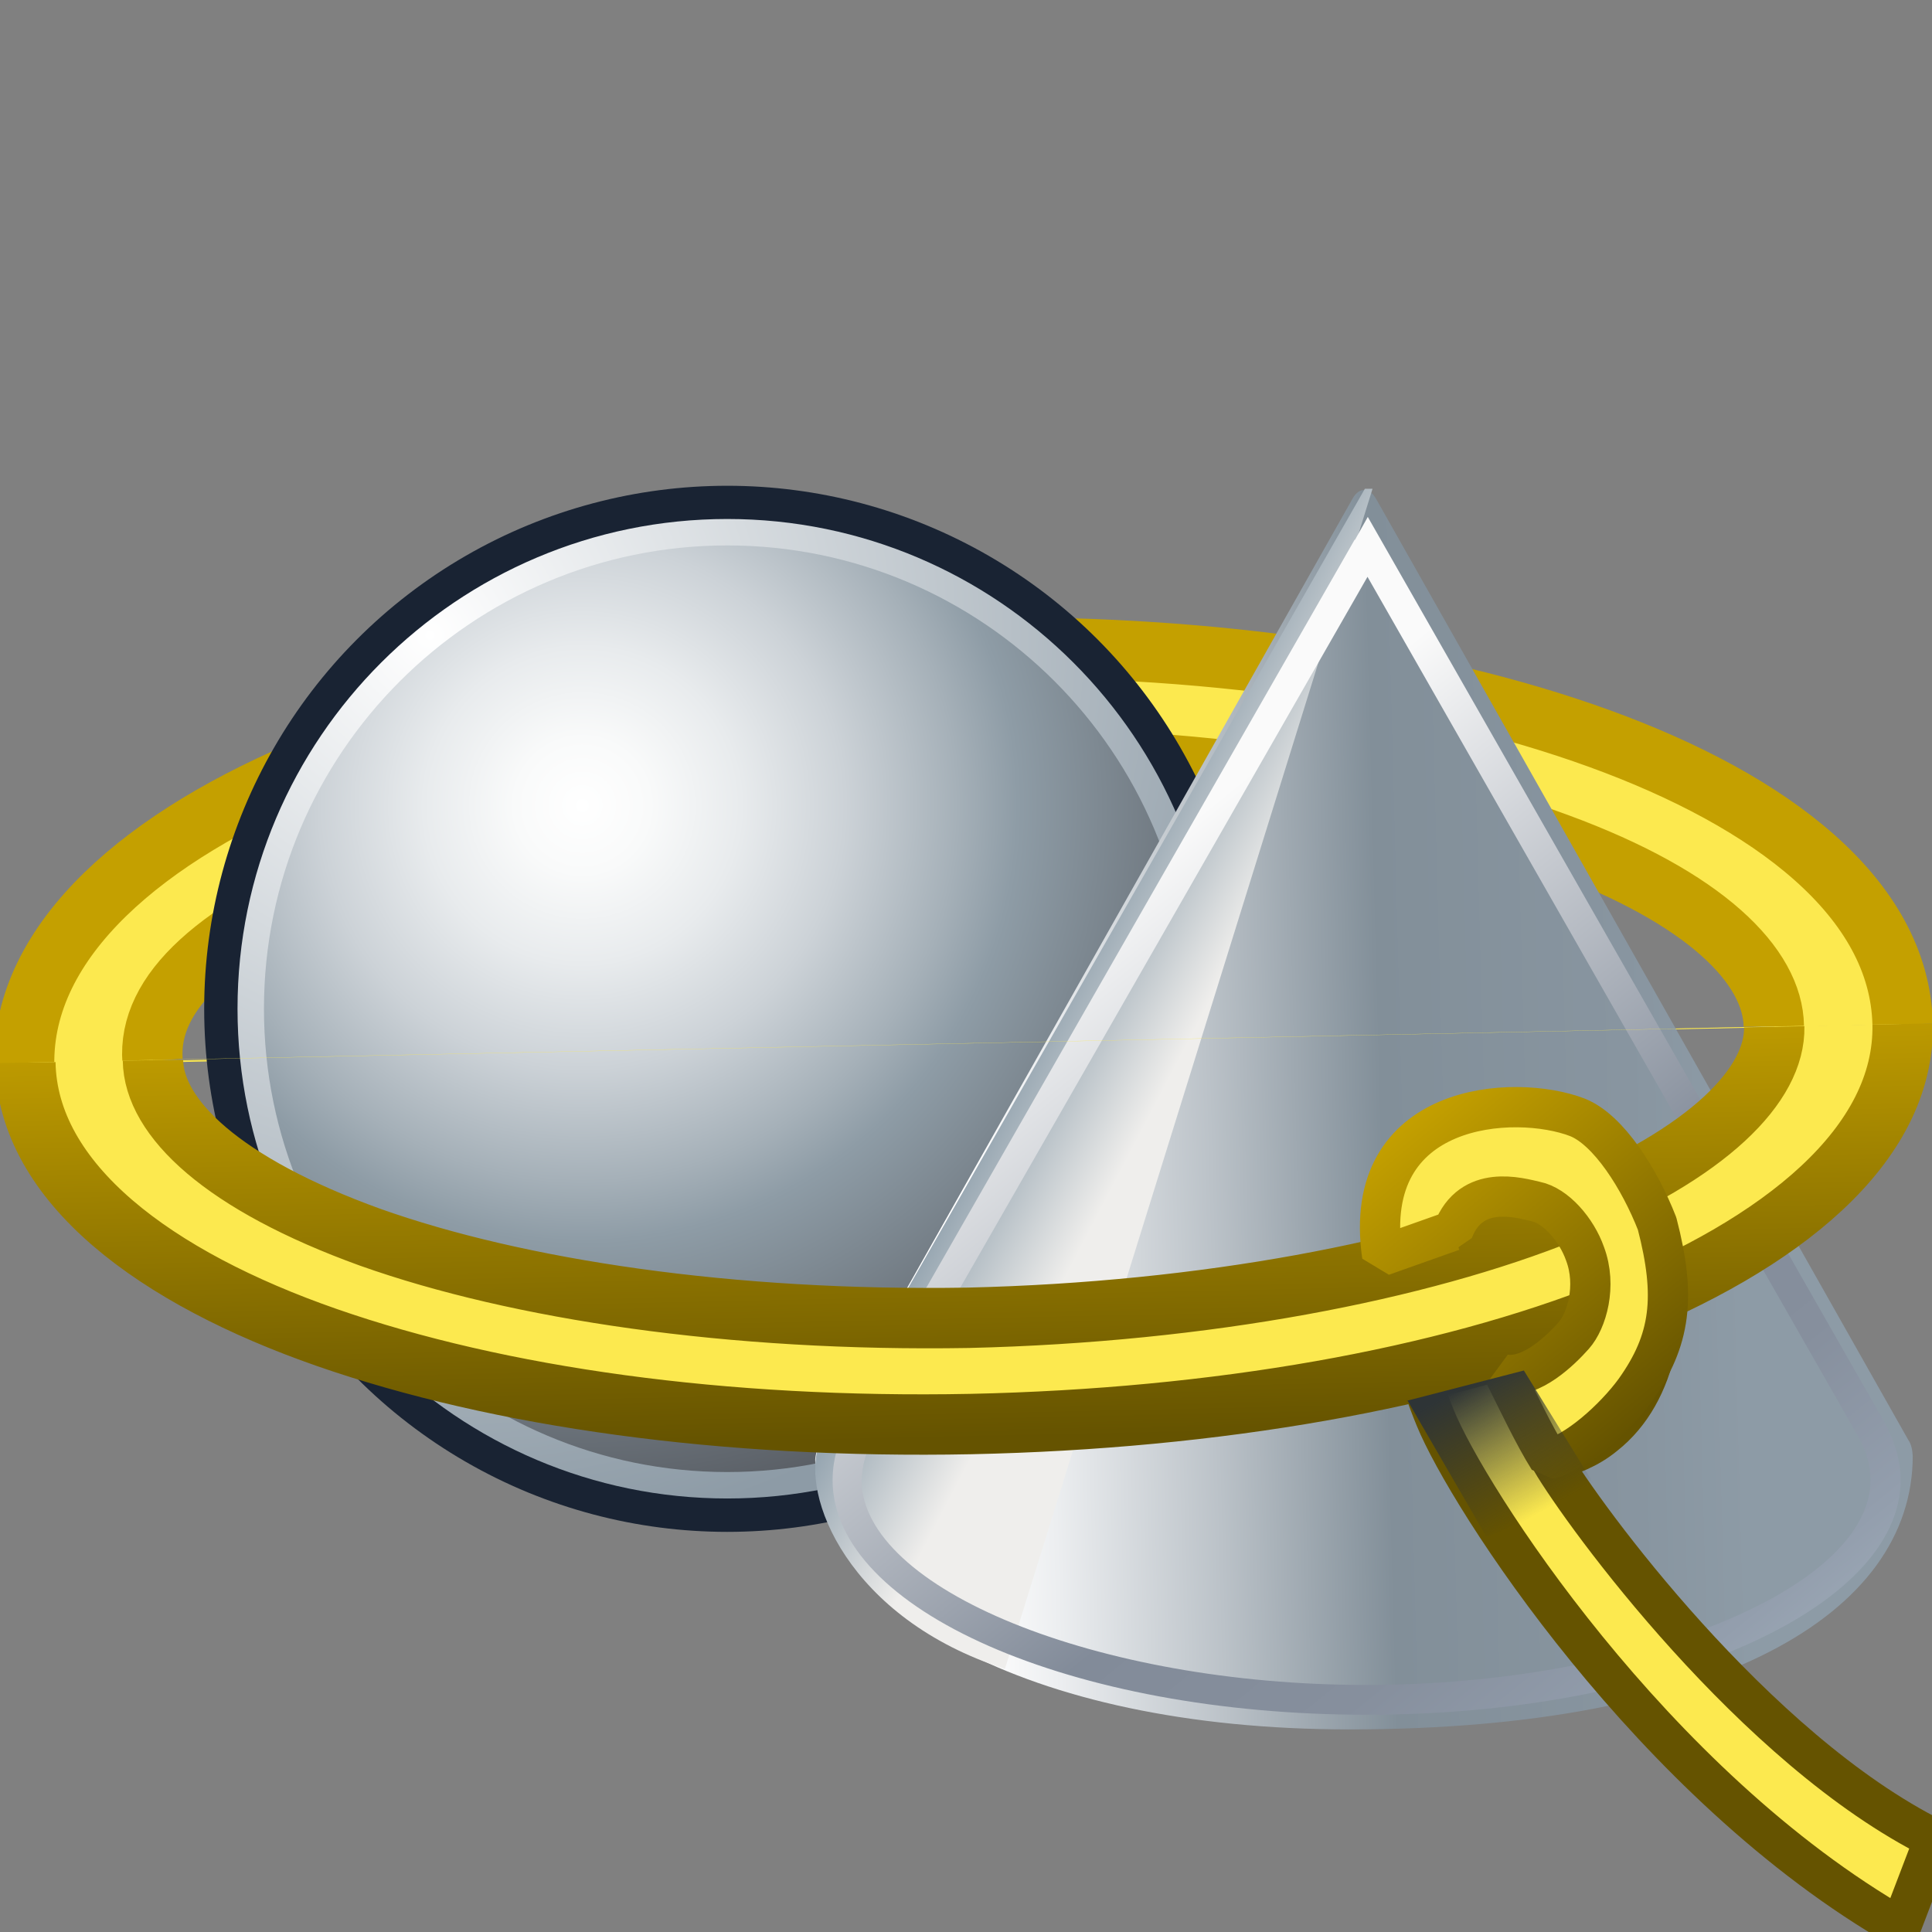 <svg xmlns="http://www.w3.org/2000/svg" width="48" height="48" xmlns:xlink="http://www.w3.org/1999/xlink" version="1"><rect width="100%" height="100%" fill="#808080" stroke="none"/><defs><linearGradient id="g"><stop offset="0" stop-color="#2e3436"/><stop offset="1" stop-color="#2e3436" stop-opacity="0"/></linearGradient><linearGradient id="f"><stop offset="0" stop-color="#655300"/><stop offset="1" stop-color="#c4a000"/></linearGradient><linearGradient><stop offset="0" stop-color="#555753"/><stop offset="1" stop-color="#444643"/></linearGradient><linearGradient><stop offset="0" stop-color="#c6c6bf"/><stop offset="1" stop-color="#eeeeec"/></linearGradient><linearGradient><stop offset="0" stop-color="#555753"/><stop offset="1" stop-color="#373836"/></linearGradient><linearGradient><stop offset="0" stop-color="#eeeeec"/><stop offset="1" stop-color="#c6c6bf"/></linearGradient><linearGradient id="a" x1="100.512" x2="122.106" y1="48.775" y2="75.352" gradientUnits="userSpaceOnUse"><stop offset="0" stop-color="#FAFAFA"/><stop offset=".579" stop-color="#828B99"/><stop offset=".78" stop-color="#868F9D"/><stop offset=".957" stop-color="#939EAD"/><stop offset="1" stop-color="#98A4B2"/></linearGradient><linearGradient id="l" x1="100.512" x2="122.106" y1="48.775" y2="75.352" xlink:href="#a" gradientUnits="userSpaceOnUse"/><linearGradient id="b" x1="105.015" x2="100.976" y1="53.14" y2="51.033" gradientUnits="userSpaceOnUse" gradientTransform="translate(-65.05 -40.617)"><stop offset="0" stop-color="#EFEEEC"/><stop offset="1" stop-color="#98A7B2"/></linearGradient><linearGradient id="k" x1="105.015" x2="100.976" y1="53.14" y2="51.033" xlink:href="#b" gradientUnits="userSpaceOnUse" gradientTransform="translate(-65.05 -40.617)"/><linearGradient id="c" x1="97.967" x2="124.216" y1="54.748" y2="54.054" gradientUnits="userSpaceOnUse" gradientTransform="translate(-65.05 -40.617)"><stop offset="0" stop-color="#fff"/><stop offset=".105" stop-color="#ECEEF0"/><stop offset=".317" stop-color="#BBC2C8"/><stop offset=".539" stop-color="#828F99"/><stop offset=".858" stop-color="#8895A0"/><stop offset="1" stop-color="#8D9BA6"/></linearGradient><linearGradient id="j" x1="97.967" x2="124.216" y1="54.748" y2="54.054" xlink:href="#c" gradientUnits="userSpaceOnUse" gradientTransform="translate(-65.05 -40.617)"/><radialGradient id="d" cx="33.161" cy="46.365" r="28.435" fx="33.161" fy="46.365" gradientTransform="matrix(-1 0 0 1 55.359 0)" gradientUnits="userSpaceOnUse"><stop offset="0" stop-color="#fff"/><stop offset=".09" stop-color="#F9FAFA"/><stop offset=".211" stop-color="#E8EBED"/><stop offset=".35" stop-color="#CCD2D7"/><stop offset=".5" stop-color="#A5B0B8"/><stop offset=".579" stop-color="#8E9CA6"/><stop offset="1" stop-color="#505359"/></radialGradient><radialGradient id="e" cx="38.921" cy="39.927" r="34.589" fx="38.921" fy="39.927" gradientTransform="matrix(-1 0 0 1 55.359 0)" gradientUnits="userSpaceOnUse"><stop offset="0" stop-color="#fff"/><stop offset="1" stop-color="#8D9BA6"/></radialGradient><radialGradient id="h" cx="33.161" cy="46.365" r="28.435" xlink:href="#d" gradientUnits="userSpaceOnUse" gradientTransform="matrix(-1 0 0 1 55.359 0)" fx="33.161" fy="46.365"/><radialGradient id="i" cx="38.921" cy="39.927" r="34.589" xlink:href="#e" gradientUnits="userSpaceOnUse" gradientTransform="matrix(-1 0 0 1 55.359 0)" fx="38.921" fy="39.927"/><linearGradient id="m" x1="22.838" x2="22.596" y1="36.112" y2="25.063" xlink:href="#f" gradientUnits="userSpaceOnUse" gradientTransform="matrix(.988 0 0 .967 .007 .85)"/><linearGradient id="n" x1="40.862" x2="34.781" y1="35.312" y2="27.972" xlink:href="#f" gradientUnits="userSpaceOnUse"/><linearGradient id="o" x1="36.516" x2="38.306" y1="34.834" y2="38.045" xlink:href="#g" gradientUnits="userSpaceOnUse" gradientTransform="translate(-.138 -.413)"/></defs><g><path fill="#fce94f" fill-rule="evenodd" stroke="#c4a000" stroke-width="1.5" d="M.6 26.47c-.06-3.13 3.02-5.72 7.22-7.44 4.2-1.72 9.75-2.8 15.88-2.93 6.14-.13 11.77.7 16.04 2.25s7.46 3.96 7.53 7.1m-3.2.05c-.02-1.5-1.7-3.2-5.38-4.55-3.68-1.36-9.04-2.23-14.94-2.1-5.9.12-11.15 1.23-14.76 2.74-3.62 1.5-5.33 3.05-5.2 4.77" color="#000" stroke-linejoin="round" overflow="visible"/><g transform="matrix(.657 0 0 .657 -.117 -10.449)"><circle cx="27.679" cy="54.053" r="19.018" fill="url(#h)" stroke="#192333" stroke-width="1.523"/><g><radialGradient cx="38.921" cy="39.927" r="34.589" gradientUnits="userSpaceOnUse" gradientTransform="matrix(-1 0 0 1 55.359 0)" fy="39.927" fx="38.921"><stop offset="0" stop-color="#fff"/><stop offset="1" stop-color="#8D9BA6"/></radialGradient><path fill="url(#i)" d="M27.68 35.53c-10.2 0-18.52 8.3-18.52 18.52 0 10.2 8.3 18.52 18.52 18.52 10.2 0 18.52-8.3 18.52-18.52 0-10.2-8.3-18.52-18.52-18.52zm0 36.04c-9.66 0-17.52-7.86-17.52-17.52s7.86-17.52 17.52-17.52S45.2 44.4 45.2 54.05s-7.86 17.52-17.52 17.52z"/></g></g><g><path fill="url(#j)" d="M65.07 25.5c0 5.35-6.6 9.27-19.1 9.27-11 0-18.1-4.16-18.1-9.15.02-.2.07-.4.16-.58L46.08-6.94c.22-.4.57-.4.8 0l18.04 31.9c.1.14.14.34.15.55z" transform="matrix(.733 0 0 .733 -.175 17.48)"/><path fill="url(#k)" d="M46.76-7.28l-12.46 40c-5.28-1.7-7-5.9-6.27-7.68L46.5-7.28h.26z" transform="matrix(.733 0 0 .733 -.175 17.48)"/><path fill="none" stroke="#192333" stroke-width=".73.364" d="M47.14 35.17c.28.52.44 1.05.44 1.6 0 3.5-6.1 6.2-13.63 6.2-7.53 0-13.63-2.7-13.63-6.2 0-.65.2-1.27.6-1.87L34 12.12l13.16 23.05z"/><g transform="matrix(.733 0 0 .733 -47.857 -12.292)"><linearGradient x1="100.512" x2="122.106" y1="48.775" y2="75.352" gradientUnits="userSpaceOnUse"><stop offset="0" stop-color="#FAFAFA"/><stop offset=".579" stop-color="#828B99"/><stop offset=".78" stop-color="#868F9D"/><stop offset=".957" stop-color="#939EAD"/><stop offset="1" stop-color="#98A4B2"/></linearGradient><path fill="url(#l)" d="M111.2 35.07l-16.95 29.6c-.5.74-.74 1.5-.74 2.27 0 4.4 8.12 7.95 18.1 7.95 9.98 0 18.1-3.57 18.1-7.96 0-.65-.2-1.3-.54-1.94 0 0-17.52-30.7-17.52-30.7l-.43.77zM94.5 66.94c0-.57.2-1.15.58-1.72l.06-.1s15.68-27.36 16.5-28.8c.83 1.45 16.65 29.17 16.65 29.17.26.47.4.96.4 1.44 0 3.7-8 6.95-17.1 6.95-9.1 0-17.1-3.25-17.1-6.96z"/></g></g><path fill="#fce94f" fill-rule="evenodd" stroke="#655300" d="M35 31c.12-.94.88-2.48 2-2.8.97-.27 1.5-.4 2.18.03.67.44 1.48 1.47 1.88 2.53.46 1.75.15 3.84-1.2 4.9-.4.33-.86.5-1.32.63.8 1.36 5.04 7.17 9.52 9.4l-.84 2.2c-6.18-3.54-10.76-10.7-11.56-12.66-.8-1.94-.76-3.2-.65-4.23zm1.9.53c-.12.57.15 1.42.5 2.5.45 0 .93-.22 1.37-.4.34-.27.67-1.35.4-2.13-.2-.58-.8-1-.93-1.06-.23-.1-1.14.16-1.33 1.1"/><path fill="#fce94f" fill-rule="evenodd" stroke="url(#m)" stroke-width="1.5" d="M47.27 25.44c.06 3.02-3.02 5.48-7.22 7.14-4.2 1.67-9.8 2.67-15.93 2.8-6.13.12-11.72-.66-16-2.15C3.87 31.75.68 29.4.63 26.4m3.17-.06c.02 1.43 1.72 3.07 5.4 4.4 3.66 1.3 8.96 2.1 14.86 2 5.9-.14 11.2-1.17 14.82-2.63 3.6-1.46 5.23-3.17 5.2-4.6" color="#000" stroke-linejoin="round" overflow="visible"/><path fill="#fce94f" fill-rule="evenodd" stroke="url(#n)" d="M36.1 30.58c.45-1.18 1.65-.82 2.05-.73.5.1 1.02.7 1.23 1.3.3.8.04 1.67-.28 2.03-.32.36-1.05 1.08-1.72.97.32.64.74 1.53 1.1 2.1.66-.13 1.63-1 2.14-1.7.9-1.26 1.02-2.34.55-4.15-.43-1.1-1.2-2.33-1.98-2.64-1.56-.6-5.4-.38-4.85 3.44l1.75-.62z" stroke-linejoin="bevel"/><path fill="url(#o)" fill-rule="evenodd" d="M34.96 34.8l2.9-.75 1.87 3.03-2.8 1.1-1.97-3.4z"/></g></svg>